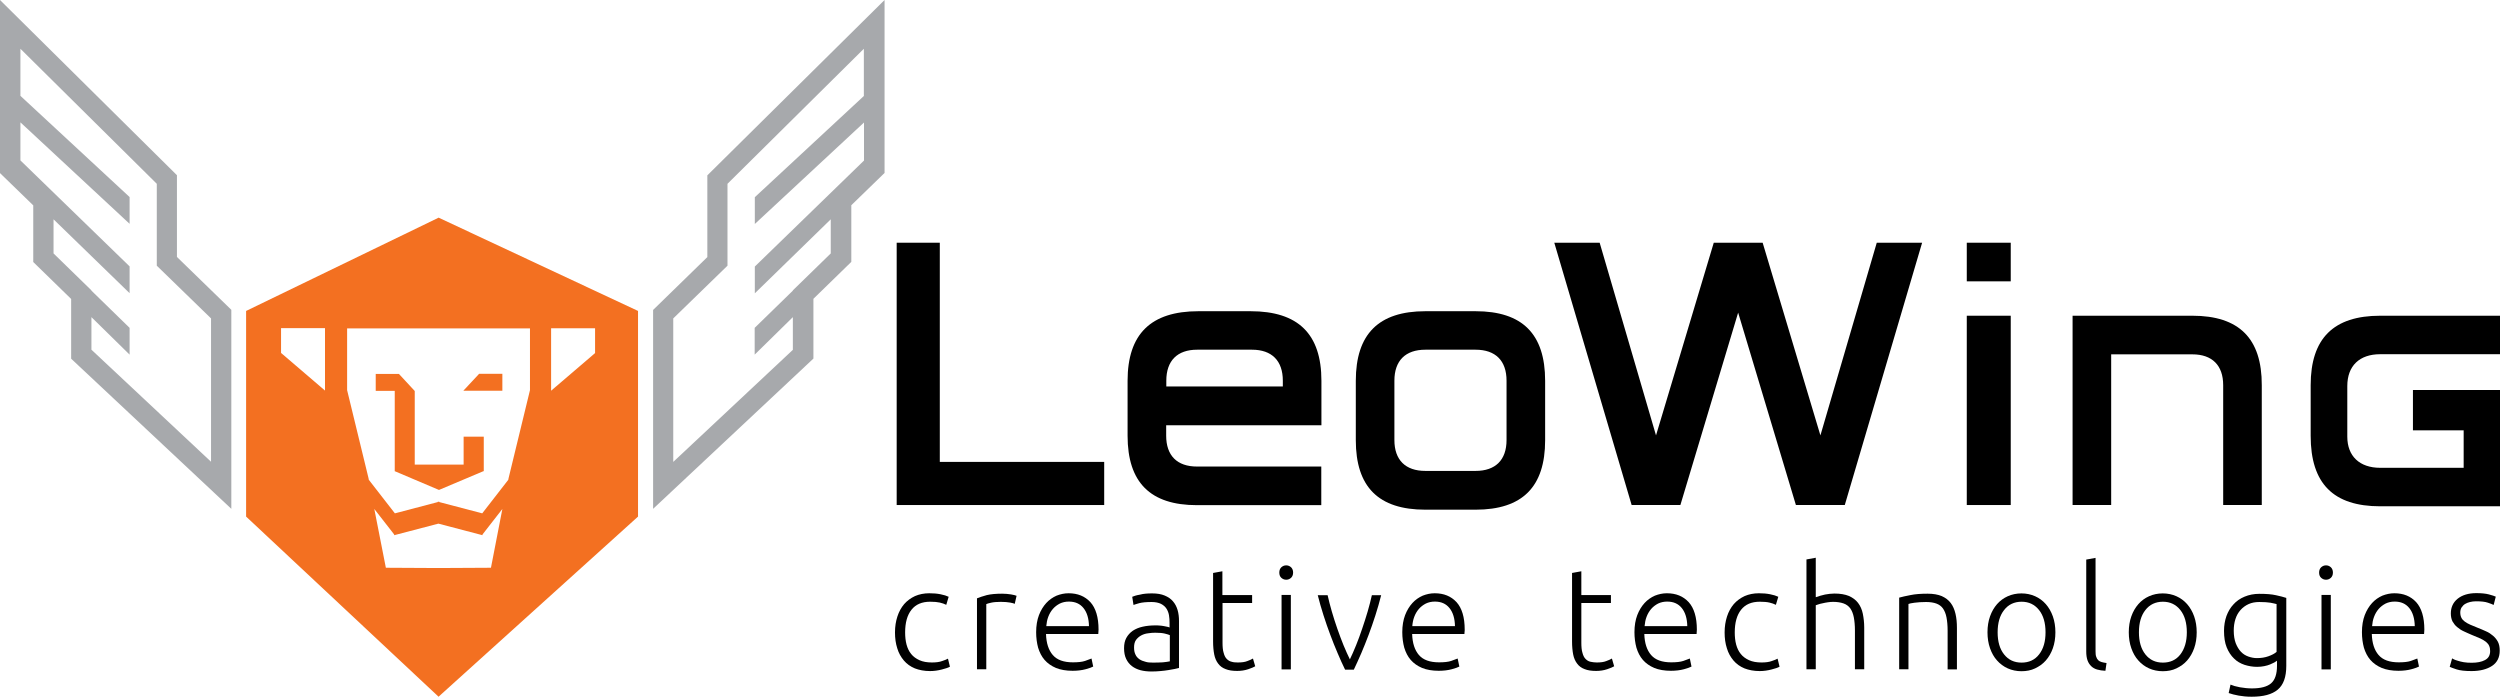 <svg width="183" height="51" viewBox="0 0 183 51" fill="none" xmlns="http://www.w3.org/2000/svg">
<g clip-path="url(#clip0_257_950)">
<path d="M32.102 15.93H32.092V15.941L18.015 22.761V37.814L32.092 50.99V51H32.102H32.112V50.99L46.704 37.814V22.761L32.102 15.93ZM23.79 28.59L20.573 25.835V24.019H23.79V28.59ZM35.938 41.559L32.092 41.58L28.245 41.559L27.399 37.257L28.854 39.124V39.176L28.884 39.166L28.895 39.176V39.166L32.092 38.33L35.278 39.166V39.176L35.288 39.166L35.319 39.176V39.124L36.773 37.257L35.938 41.559ZM40.341 24.03H43.559V25.846L40.341 28.601V24.03ZM38.794 24.04V28.559L37.227 35.008L37.206 35.121L35.299 37.577L32.153 36.751V36.72L32.102 36.731L32.05 36.72V36.751L28.905 37.577L26.997 35.121L26.977 35.008L25.409 28.559V24.04H32.102H32.112H38.794ZM35.412 33.997V34.492H35.381L32.133 35.864L28.874 34.481H28.895V34.451V33.997V28.611H27.503V27.373H29.204L30.349 28.611H30.359V28.621V34.007H33.937V31.964H35.412V33.997ZM36.773 28.601H33.917L35.072 27.362H36.773V28.601Z" fill="#F37021"/>
<path d="M51.777 12.835V18.819L47.807 22.688V37.247L59.542 26.248V21.873L62.316 19.17V15.023L64.75 12.66V0L51.777 12.835ZM63.245 7.016L55.253 14.434V16.395L63.245 8.966V11.752L55.253 19.511V21.471L60.811 16.054V18.551L58.037 21.254V21.275L55.242 23.999V25.959L58.037 23.215V25.608L49.282 33.811V23.308L53.252 19.449V13.454L63.234 3.57V7.016H63.245Z" fill="#A7A9AC"/>
<path d="M12.962 12.835L0 0V12.67L2.434 15.033V19.18L5.208 21.884V26.258L16.933 37.247V22.678L12.952 18.809V12.835H12.962ZM15.448 23.308V33.8L6.693 25.598V23.215L9.487 25.959V23.999L6.693 21.275V21.254L3.919 18.551V16.054L9.487 21.461V19.5L1.495 11.742V8.956L9.487 16.384V14.424L1.495 7.016V3.57L11.477 13.454V19.449L15.448 23.308Z" fill="#A7A9AC"/>
<path d="M68.793 17.767H65.637V36.968H80.827V33.811H68.793V17.767Z" fill="black"/>
<path d="M91.541 22.781H87.726C84.24 22.781 82.539 24.453 82.539 27.878V31.892C82.539 35.317 84.199 36.978 87.623 36.978H96.718V34.151H87.623C86.158 34.151 85.364 33.346 85.364 31.892V31.128H96.728V27.878C96.728 24.442 95.027 22.781 91.541 22.781ZM93.903 28.291H85.374V27.868C85.374 26.403 86.179 25.598 87.633 25.598H91.644C93.098 25.598 93.903 26.403 93.903 27.868V28.291Z" fill="black"/>
<path d="M108.01 22.781H104.339C100.915 22.781 99.245 24.453 99.245 27.878V32.222C99.245 35.647 100.905 37.309 104.339 37.309H108.01C111.434 37.309 113.104 35.647 113.104 32.222V27.878C113.104 24.442 111.434 22.781 108.01 22.781ZM110.279 32.212C110.279 33.666 109.474 34.471 108.01 34.471H104.339C102.874 34.471 102.07 33.666 102.07 32.212V27.868C102.07 26.403 102.874 25.598 104.339 25.598H108.01C109.474 25.598 110.279 26.403 110.279 27.868V32.212Z" fill="black"/>
<path d="M125.448 17.767L121.22 31.871L117.095 17.767H113.774L119.436 36.968H123.004L127.232 22.884L131.46 36.968H135.038L140.699 17.767H137.379L133.254 31.871L129.026 17.767H125.448Z" fill="black"/>
<path d="M147.186 23.111H143.968V36.968H147.186V23.111Z" fill="black"/>
<path d="M147.186 17.767H143.968V20.594H147.186V17.767Z" fill="black"/>
<path d="M160.478 23.111H151.713V36.968H154.538V25.938H160.478C161.932 25.938 162.737 26.743 162.737 28.198V36.968H165.562V28.198C165.572 24.773 163.902 23.111 160.478 23.111Z" fill="black"/>
<path d="M174.235 25.928H183V23.111H174.235C170.811 23.111 169.141 24.773 169.141 28.198V31.902C169.141 35.4 170.801 37.061 174.235 37.061H183V28.549H176.627V31.5H180.34V34.244H174.235C172.719 34.244 171.822 33.388 171.822 31.964V28.26C171.822 26.774 172.719 25.928 174.235 25.928Z" fill="black"/>
<path d="M68.081 49.122C67.658 49.122 67.287 49.05 66.967 48.926C66.648 48.792 66.379 48.606 66.163 48.349C65.946 48.091 65.781 47.802 65.678 47.451C65.565 47.1 65.513 46.718 65.513 46.295C65.513 45.862 65.575 45.48 65.689 45.129C65.802 44.779 65.967 44.479 66.184 44.221C66.4 43.974 66.668 43.778 66.978 43.633C67.287 43.499 67.638 43.427 68.019 43.427C68.318 43.427 68.586 43.448 68.844 43.499C69.102 43.551 69.298 43.613 69.442 43.685L69.267 44.273C69.123 44.201 68.968 44.149 68.793 44.108C68.617 44.067 68.38 44.046 68.091 44.046C67.483 44.046 67.029 44.242 66.72 44.634C66.41 45.026 66.256 45.573 66.256 46.295C66.256 46.615 66.287 46.914 66.359 47.183C66.431 47.451 66.544 47.688 66.699 47.874C66.854 48.07 67.06 48.214 67.308 48.328C67.555 48.441 67.865 48.493 68.215 48.493C68.514 48.493 68.762 48.462 68.958 48.39C69.153 48.328 69.298 48.266 69.391 48.214L69.535 48.803C69.411 48.875 69.215 48.937 68.937 49.009C68.659 49.081 68.37 49.122 68.081 49.122Z" fill="black"/>
<path d="M73.361 43.458C73.588 43.458 73.794 43.479 74 43.51C74.196 43.541 74.341 43.582 74.413 43.613L74.279 44.201C74.227 44.17 74.103 44.139 73.938 44.108C73.763 44.077 73.536 44.056 73.258 44.056C72.959 44.056 72.722 44.077 72.546 44.118C72.371 44.16 72.247 44.191 72.196 44.221V48.988H71.515V43.798C71.69 43.726 71.938 43.644 72.237 43.561C72.536 43.489 72.918 43.458 73.361 43.458Z" fill="black"/>
<path d="M75.846 46.275C75.846 45.8 75.918 45.377 76.052 45.026C76.186 44.675 76.372 44.376 76.588 44.139C76.805 43.902 77.063 43.726 77.341 43.602C77.63 43.489 77.919 43.427 78.218 43.427C78.888 43.427 79.414 43.644 79.816 44.077C80.208 44.51 80.414 45.181 80.414 46.089C80.414 46.141 80.414 46.202 80.404 46.254C80.404 46.306 80.394 46.367 80.394 46.409H76.568C76.588 47.079 76.754 47.585 77.063 47.946C77.372 48.307 77.867 48.483 78.537 48.483C78.909 48.483 79.208 48.452 79.424 48.38C79.641 48.307 79.796 48.245 79.899 48.204L80.022 48.792C79.919 48.844 79.744 48.916 79.466 48.988C79.198 49.06 78.878 49.102 78.517 49.102C78.043 49.102 77.63 49.029 77.3 48.895C76.96 48.751 76.681 48.555 76.465 48.307C76.248 48.06 76.094 47.75 75.99 47.41C75.898 47.069 75.846 46.687 75.846 46.275ZM79.713 45.841C79.703 45.274 79.569 44.83 79.311 44.51C79.053 44.191 78.703 44.036 78.239 44.036C77.991 44.036 77.774 44.087 77.579 44.18C77.383 44.283 77.218 44.407 77.073 44.572C76.929 44.737 76.815 44.933 76.733 45.15C76.65 45.367 76.609 45.594 76.588 45.831H79.713V45.841Z" fill="black"/>
<path d="M84.343 43.437C84.704 43.437 85.003 43.489 85.251 43.592C85.498 43.695 85.704 43.829 85.859 44.015C86.014 44.19 86.127 44.407 86.2 44.655C86.272 44.902 86.303 45.171 86.303 45.459V48.895C86.231 48.916 86.127 48.937 85.993 48.968C85.859 48.988 85.704 49.019 85.529 49.05C85.354 49.081 85.158 49.102 84.941 49.122C84.725 49.143 84.508 49.153 84.281 49.153C83.993 49.153 83.725 49.122 83.487 49.06C83.25 48.998 83.034 48.895 82.858 48.761C82.683 48.627 82.539 48.452 82.436 48.235C82.332 48.018 82.281 47.76 82.281 47.451C82.281 47.152 82.332 46.904 82.446 46.698C82.559 46.491 82.714 46.316 82.92 46.171C83.126 46.037 83.364 45.934 83.652 45.872C83.931 45.81 84.24 45.779 84.57 45.779C84.673 45.779 84.776 45.779 84.88 45.79C84.993 45.8 85.096 45.81 85.199 45.831C85.302 45.852 85.385 45.862 85.457 45.883C85.529 45.903 85.581 45.913 85.612 45.934V45.594C85.612 45.408 85.601 45.222 85.57 45.036C85.54 44.861 85.478 44.696 85.385 44.552C85.292 44.407 85.158 44.294 84.983 44.201C84.807 44.118 84.581 44.067 84.302 44.067C83.9 44.067 83.601 44.098 83.405 44.149C83.209 44.201 83.065 44.252 82.972 44.283L82.879 43.685C83.003 43.633 83.178 43.571 83.436 43.53C83.694 43.458 83.993 43.437 84.343 43.437ZM84.415 48.503C84.684 48.503 84.91 48.493 85.117 48.483C85.313 48.462 85.488 48.441 85.632 48.41V46.491C85.55 46.46 85.436 46.419 85.261 46.378C85.096 46.337 84.859 46.316 84.57 46.316C84.405 46.316 84.23 46.326 84.044 46.357C83.859 46.378 83.694 46.429 83.539 46.512C83.384 46.594 83.26 46.708 83.157 46.842C83.054 46.986 83.013 47.172 83.013 47.399C83.013 47.606 83.044 47.771 83.116 47.915C83.178 48.06 83.281 48.163 83.405 48.256C83.529 48.338 83.673 48.4 83.848 48.441C84.003 48.493 84.189 48.503 84.415 48.503Z" fill="black"/>
<path d="M89.489 43.561H91.655V44.139H89.489V47.038C89.489 47.348 89.51 47.595 89.572 47.791C89.623 47.987 89.695 48.132 89.799 48.235C89.902 48.338 90.015 48.41 90.159 48.441C90.283 48.483 90.438 48.493 90.613 48.493C90.902 48.493 91.129 48.462 91.304 48.39C91.479 48.328 91.613 48.266 91.717 48.204L91.882 48.772C91.778 48.833 91.613 48.906 91.366 48.988C91.118 49.071 90.85 49.112 90.562 49.112C90.221 49.112 89.943 49.071 89.716 48.978C89.489 48.895 89.303 48.761 89.169 48.575C89.035 48.4 88.932 48.173 88.881 47.905C88.829 47.636 88.798 47.327 88.798 46.956V41.941L89.479 41.817V43.561H89.489Z" fill="black"/>
<path d="M94.656 41.91C94.656 42.075 94.604 42.199 94.511 42.292C94.408 42.385 94.295 42.436 94.15 42.436C94.006 42.436 93.892 42.385 93.789 42.292C93.686 42.199 93.645 42.065 93.645 41.91C93.645 41.745 93.697 41.621 93.789 41.529C93.892 41.436 94.006 41.384 94.15 41.384C94.295 41.384 94.408 41.436 94.511 41.529C94.604 41.621 94.656 41.755 94.656 41.91ZM94.49 48.998H93.81V43.551H94.49V48.998Z" fill="black"/>
<path d="M98.811 48.266C98.956 47.967 99.11 47.616 99.265 47.234C99.42 46.842 99.575 46.44 99.709 46.027C99.853 45.604 99.987 45.191 100.111 44.768C100.234 44.345 100.338 43.943 100.42 43.571H101.101C100.977 44.066 100.833 44.562 100.678 45.047C100.523 45.532 100.358 46.006 100.183 46.471C100.008 46.935 99.832 47.379 99.647 47.812C99.461 48.245 99.275 48.648 99.1 49.019H98.461C98.275 48.637 98.09 48.235 97.914 47.812C97.729 47.389 97.553 46.935 97.378 46.471C97.203 46.006 97.038 45.532 96.883 45.047C96.728 44.562 96.584 44.066 96.46 43.571H97.182C97.265 43.943 97.368 44.345 97.491 44.768C97.615 45.191 97.749 45.614 97.894 46.027C98.038 46.44 98.193 46.852 98.347 47.234C98.512 47.616 98.657 47.967 98.811 48.266Z" fill="black"/>
<path d="M102.647 46.275C102.647 45.8 102.72 45.377 102.854 45.026C102.988 44.675 103.173 44.376 103.39 44.139C103.606 43.902 103.864 43.726 104.143 43.602C104.431 43.489 104.72 43.427 105.019 43.427C105.69 43.427 106.215 43.644 106.618 44.077C107.01 44.51 107.216 45.181 107.216 46.089C107.216 46.141 107.216 46.202 107.205 46.254C107.205 46.306 107.195 46.367 107.195 46.409H103.369C103.39 47.079 103.555 47.585 103.864 47.946C104.174 48.307 104.669 48.483 105.339 48.483C105.71 48.483 106.009 48.452 106.226 48.38C106.442 48.307 106.597 48.245 106.7 48.204L106.824 48.792C106.721 48.844 106.545 48.916 106.267 48.988C105.999 49.06 105.679 49.102 105.318 49.102C104.844 49.102 104.431 49.029 104.101 48.895C103.761 48.751 103.483 48.555 103.266 48.307C103.05 48.06 102.895 47.75 102.792 47.41C102.699 47.069 102.647 46.687 102.647 46.275ZM106.504 45.841C106.494 45.274 106.36 44.83 106.102 44.51C105.844 44.191 105.494 44.036 105.03 44.036C104.782 44.036 104.566 44.087 104.37 44.18C104.174 44.283 104.009 44.407 103.864 44.572C103.72 44.737 103.606 44.933 103.524 45.15C103.441 45.367 103.4 45.594 103.38 45.831H106.504V45.841Z" fill="black"/>
<path d="M115.754 43.561H117.92V44.139H115.754V47.038C115.754 47.348 115.775 47.595 115.837 47.791C115.888 47.987 115.96 48.132 116.064 48.235C116.167 48.338 116.28 48.41 116.425 48.441C116.569 48.472 116.724 48.493 116.889 48.493C117.177 48.493 117.404 48.462 117.579 48.39C117.755 48.328 117.889 48.266 117.992 48.204L118.157 48.772C118.054 48.833 117.889 48.906 117.641 48.988C117.394 49.071 117.126 49.112 116.837 49.112C116.497 49.112 116.218 49.071 115.991 48.978C115.765 48.895 115.579 48.761 115.445 48.575C115.311 48.4 115.208 48.173 115.156 47.905C115.105 47.636 115.074 47.327 115.074 46.956V41.941L115.754 41.817V43.561Z" fill="black"/>
<path d="M119.642 46.275C119.642 45.8 119.714 45.377 119.848 45.026C119.982 44.675 120.168 44.376 120.384 44.139C120.601 43.902 120.859 43.726 121.137 43.602C121.426 43.489 121.715 43.427 122.014 43.427C122.684 43.427 123.21 43.644 123.612 44.077C124.004 44.51 124.21 45.181 124.21 46.089C124.21 46.141 124.21 46.202 124.2 46.254C124.2 46.306 124.19 46.367 124.19 46.409H120.364C120.384 47.079 120.549 47.585 120.859 47.946C121.168 48.307 121.663 48.483 122.333 48.483C122.705 48.483 123.004 48.452 123.22 48.38C123.437 48.307 123.592 48.245 123.695 48.204L123.818 48.792C123.715 48.844 123.54 48.916 123.262 48.988C122.993 49.06 122.674 49.102 122.313 49.102C121.838 49.102 121.426 49.029 121.096 48.895C120.756 48.751 120.477 48.555 120.261 48.307C120.044 48.06 119.889 47.75 119.786 47.41C119.694 47.069 119.642 46.687 119.642 46.275ZM123.509 45.841C123.499 45.274 123.365 44.83 123.107 44.51C122.849 44.191 122.498 44.036 122.034 44.036C121.787 44.036 121.57 44.087 121.374 44.18C121.178 44.283 121.013 44.407 120.869 44.572C120.725 44.737 120.611 44.933 120.529 45.15C120.446 45.367 120.405 45.594 120.384 45.831H123.509V45.841Z" fill="black"/>
<path d="M128.809 49.122C128.387 49.122 128.015 49.05 127.696 48.926C127.376 48.792 127.108 48.606 126.891 48.349C126.675 48.091 126.51 47.802 126.407 47.451C126.293 47.1 126.242 46.718 126.242 46.295C126.242 45.862 126.304 45.48 126.417 45.129C126.53 44.779 126.695 44.479 126.912 44.221C127.129 43.974 127.397 43.778 127.706 43.633C128.015 43.499 128.366 43.427 128.748 43.427C129.047 43.427 129.315 43.448 129.573 43.499C129.83 43.551 130.026 43.613 130.171 43.685L129.995 44.273C129.851 44.201 129.696 44.149 129.521 44.108C129.346 44.067 129.108 44.046 128.82 44.046C128.211 44.046 127.758 44.242 127.448 44.634C127.139 45.026 126.984 45.573 126.984 46.295C126.984 46.615 127.015 46.914 127.087 47.183C127.159 47.451 127.273 47.688 127.428 47.874C127.582 48.07 127.789 48.214 128.036 48.328C128.284 48.441 128.593 48.493 128.943 48.493C129.243 48.493 129.49 48.462 129.686 48.39C129.882 48.328 130.026 48.266 130.119 48.214L130.263 48.803C130.14 48.875 129.944 48.937 129.665 49.009C129.387 49.081 129.108 49.122 128.809 49.122Z" fill="black"/>
<path d="M132.233 48.998V40.951L132.914 40.827V43.716C133.141 43.633 133.368 43.571 133.594 43.52C133.821 43.478 134.058 43.448 134.285 43.448C134.708 43.448 135.059 43.51 135.337 43.623C135.616 43.747 135.842 43.912 136.007 44.129C136.172 44.345 136.296 44.614 136.358 44.923C136.42 45.233 136.461 45.573 136.461 45.944V48.988H135.781V46.161C135.781 45.779 135.75 45.449 135.698 45.181C135.646 44.913 135.554 44.696 135.44 44.531C135.316 44.366 135.152 44.242 134.945 44.17C134.739 44.098 134.481 44.056 134.182 44.056C134.058 44.056 133.935 44.067 133.801 44.087C133.667 44.108 133.532 44.129 133.419 44.16C133.295 44.18 133.192 44.211 133.099 44.242C133.007 44.273 132.945 44.294 132.914 44.304V48.988H132.233V48.998Z" fill="black"/>
<path d="M139.019 43.747C139.225 43.695 139.493 43.623 139.844 43.561C140.184 43.489 140.607 43.458 141.102 43.458C141.514 43.458 141.865 43.52 142.133 43.633C142.411 43.757 142.628 43.922 142.793 44.139C142.958 44.356 143.071 44.624 143.143 44.933C143.216 45.243 143.247 45.583 143.247 45.955V48.999H142.566V46.172C142.566 45.79 142.535 45.46 142.483 45.191C142.432 44.923 142.339 44.706 142.226 44.541C142.112 44.376 141.937 44.252 141.741 44.18C141.545 44.108 141.287 44.067 140.988 44.067C140.669 44.067 140.39 44.087 140.153 44.118C139.916 44.149 139.761 44.18 139.699 44.211V48.988H139.019V43.747Z" fill="black"/>
<path d="M150.455 46.285C150.455 46.718 150.393 47.1 150.269 47.451C150.145 47.802 149.97 48.101 149.753 48.348C149.537 48.596 149.269 48.782 148.97 48.926C148.671 49.071 148.33 49.133 147.969 49.133C147.609 49.133 147.268 49.06 146.969 48.926C146.67 48.792 146.402 48.596 146.185 48.348C145.959 48.101 145.794 47.802 145.67 47.451C145.546 47.1 145.484 46.708 145.484 46.285C145.484 45.852 145.546 45.47 145.67 45.119C145.794 44.768 145.969 44.469 146.185 44.221C146.402 43.974 146.67 43.778 146.969 43.644C147.268 43.51 147.609 43.437 147.969 43.437C148.33 43.437 148.671 43.51 148.97 43.644C149.269 43.778 149.537 43.974 149.753 44.221C149.97 44.469 150.145 44.768 150.269 45.119C150.393 45.47 150.455 45.862 150.455 46.285ZM149.733 46.285C149.733 45.604 149.578 45.057 149.259 44.655C148.939 44.252 148.516 44.046 147.98 44.046C147.444 44.046 147.01 44.252 146.701 44.655C146.381 45.057 146.227 45.604 146.227 46.285C146.227 46.966 146.381 47.502 146.701 47.905C147.021 48.307 147.444 48.503 147.98 48.503C148.516 48.503 148.949 48.307 149.259 47.905C149.578 47.502 149.733 46.966 149.733 46.285Z" fill="black"/>
<path d="M154.116 49.102C153.889 49.091 153.682 49.06 153.507 49.009C153.332 48.957 153.188 48.875 153.074 48.761C152.961 48.648 152.868 48.514 152.806 48.338C152.744 48.163 152.713 47.946 152.713 47.688V40.961L153.394 40.837V47.678C153.394 47.843 153.404 47.977 153.445 48.08C153.476 48.183 153.528 48.266 153.59 48.328C153.652 48.39 153.734 48.431 153.837 48.462C153.94 48.493 154.064 48.514 154.198 48.534L154.116 49.102Z" fill="black"/>
<path d="M160.798 46.285C160.798 46.718 160.736 47.1 160.612 47.451C160.488 47.802 160.313 48.101 160.097 48.348C159.88 48.596 159.612 48.782 159.313 48.926C159.014 49.071 158.674 49.133 158.313 49.133C157.952 49.133 157.611 49.06 157.312 48.926C157.013 48.792 156.745 48.596 156.529 48.348C156.302 48.101 156.137 47.802 156.013 47.451C155.889 47.1 155.827 46.708 155.827 46.285C155.827 45.852 155.889 45.47 156.013 45.119C156.137 44.768 156.312 44.469 156.529 44.221C156.745 43.974 157.013 43.778 157.312 43.644C157.611 43.51 157.952 43.437 158.313 43.437C158.674 43.437 159.014 43.51 159.313 43.644C159.612 43.778 159.88 43.974 160.097 44.221C160.313 44.469 160.488 44.768 160.612 45.119C160.736 45.47 160.798 45.862 160.798 46.285ZM160.076 46.285C160.076 45.604 159.921 45.057 159.602 44.655C159.282 44.252 158.859 44.046 158.323 44.046C157.787 44.046 157.354 44.252 157.044 44.655C156.725 45.057 156.57 45.604 156.57 46.285C156.57 46.966 156.725 47.502 157.044 47.905C157.364 48.307 157.787 48.503 158.323 48.503C158.859 48.503 159.292 48.307 159.602 47.905C159.911 47.502 160.076 46.966 160.076 46.285Z" fill="black"/>
<path d="M166.666 48.369C166.624 48.4 166.562 48.441 166.48 48.493C166.397 48.534 166.294 48.586 166.171 48.637C166.047 48.689 165.902 48.73 165.748 48.761C165.593 48.792 165.418 48.813 165.222 48.813C164.902 48.813 164.603 48.761 164.304 48.668C164.005 48.565 163.747 48.421 163.531 48.204C163.314 47.998 163.128 47.719 162.994 47.389C162.86 47.059 162.798 46.646 162.798 46.172C162.798 45.79 162.86 45.429 162.974 45.098C163.098 44.768 163.263 44.479 163.489 44.242C163.706 43.995 163.984 43.809 164.304 43.675C164.624 43.541 164.985 43.468 165.387 43.468C165.892 43.468 166.294 43.499 166.604 43.571C166.913 43.633 167.161 43.706 167.356 43.767V48.741C167.356 49.556 167.15 50.133 166.727 50.484C166.305 50.835 165.676 51 164.82 51C164.469 51 164.149 50.969 163.871 50.918C163.582 50.866 163.345 50.804 163.139 50.732L163.273 50.113C163.438 50.185 163.675 50.257 163.964 50.309C164.252 50.36 164.552 50.391 164.84 50.391C165.49 50.391 165.954 50.268 166.243 50.02C166.531 49.772 166.676 49.339 166.676 48.741V48.369H166.666ZM166.655 44.221C166.531 44.191 166.377 44.149 166.191 44.118C166.006 44.087 165.727 44.067 165.377 44.067C165.077 44.067 164.82 44.118 164.593 44.221C164.366 44.325 164.17 44.469 164.005 44.655C163.84 44.84 163.716 45.057 163.634 45.315C163.551 45.573 163.51 45.852 163.51 46.161C163.51 46.522 163.562 46.832 163.654 47.079C163.757 47.337 163.881 47.544 164.036 47.709C164.191 47.874 164.376 47.987 164.582 48.06C164.789 48.132 164.995 48.173 165.201 48.173C165.511 48.173 165.789 48.132 166.047 48.039C166.305 47.946 166.501 47.843 166.645 47.719V44.221H166.655Z" fill="black"/>
<path d="M170.77 41.91C170.77 42.075 170.718 42.199 170.625 42.292C170.522 42.385 170.409 42.436 170.264 42.436C170.12 42.436 170.007 42.385 169.904 42.292C169.8 42.199 169.759 42.065 169.759 41.91C169.759 41.745 169.811 41.621 169.904 41.529C170.007 41.436 170.12 41.384 170.264 41.384C170.409 41.384 170.522 41.436 170.625 41.529C170.718 41.621 170.77 41.755 170.77 41.91ZM170.615 48.998H169.934V43.551H170.615V48.998Z" fill="black"/>
<path d="M172.894 46.275C172.894 45.8 172.966 45.377 173.1 45.026C173.234 44.675 173.42 44.376 173.637 44.139C173.853 43.902 174.111 43.726 174.389 43.602C174.678 43.489 174.967 43.427 175.266 43.427C175.936 43.427 176.462 43.644 176.864 44.077C177.256 44.51 177.462 45.181 177.462 46.089C177.462 46.141 177.462 46.202 177.452 46.254C177.452 46.306 177.442 46.367 177.442 46.409H173.616C173.637 47.079 173.802 47.585 174.111 47.946C174.42 48.307 174.915 48.483 175.586 48.483C175.957 48.483 176.256 48.452 176.472 48.38C176.689 48.307 176.844 48.245 176.947 48.204L177.07 48.792C176.967 48.844 176.792 48.916 176.514 48.988C176.245 49.06 175.926 49.102 175.565 49.102C175.091 49.102 174.678 49.029 174.348 48.895C174.008 48.751 173.729 48.555 173.513 48.307C173.296 48.06 173.142 47.75 173.038 47.41C172.946 47.069 172.894 46.687 172.894 46.275ZM176.761 45.841C176.751 45.274 176.617 44.83 176.359 44.51C176.101 44.191 175.751 44.036 175.286 44.036C175.039 44.036 174.822 44.087 174.626 44.18C174.431 44.283 174.266 44.407 174.121 44.572C173.977 44.737 173.863 44.933 173.781 45.15C173.698 45.367 173.657 45.594 173.637 45.831H176.761V45.841Z" fill="black"/>
<path d="M180.927 48.514C181.319 48.514 181.649 48.452 181.897 48.318C182.154 48.184 182.278 47.967 182.278 47.657C182.278 47.513 182.258 47.389 182.206 47.276C182.165 47.172 182.082 47.08 181.979 46.987C181.876 46.904 181.732 46.822 181.567 46.739C181.391 46.667 181.185 46.574 180.927 46.471C180.721 46.388 180.535 46.295 180.35 46.213C180.164 46.13 180.01 46.027 179.865 45.903C179.721 45.79 179.618 45.645 179.525 45.491C179.442 45.325 179.401 45.13 179.401 44.903C179.401 44.459 179.566 44.098 179.896 43.83C180.226 43.561 180.69 43.417 181.268 43.417C181.639 43.417 181.948 43.448 182.185 43.51C182.423 43.572 182.598 43.633 182.691 43.675L182.536 44.283C182.454 44.242 182.309 44.18 182.113 44.118C181.917 44.046 181.618 44.015 181.237 44.015C181.082 44.015 180.938 44.036 180.804 44.067C180.67 44.098 180.546 44.149 180.443 44.211C180.34 44.273 180.257 44.366 180.185 44.469C180.123 44.572 180.092 44.696 180.092 44.841C180.092 44.985 180.123 45.119 180.175 45.222C180.226 45.325 180.309 45.418 180.422 45.501C180.535 45.583 180.659 45.656 180.824 45.728C180.979 45.8 181.164 45.872 181.371 45.955C181.577 46.037 181.783 46.12 181.979 46.213C182.175 46.295 182.34 46.409 182.484 46.533C182.629 46.657 182.753 46.801 182.845 46.976C182.938 47.152 182.979 47.368 182.979 47.626C182.979 48.122 182.794 48.493 182.423 48.741C182.051 48.988 181.546 49.122 180.917 49.122C180.443 49.122 180.071 49.081 179.824 48.999C179.576 48.916 179.401 48.854 179.319 48.813L179.494 48.194C179.515 48.204 179.556 48.235 179.628 48.266C179.7 48.297 179.793 48.338 179.917 48.369C180.04 48.41 180.175 48.441 180.34 48.472C180.525 48.503 180.711 48.514 180.927 48.514Z" fill="black"/>
</g>
<defs>
<clipPath id="clip0_257_950">
<rect width="183" height="51" fill="white"/>
</clipPath>
</defs>
</svg>
